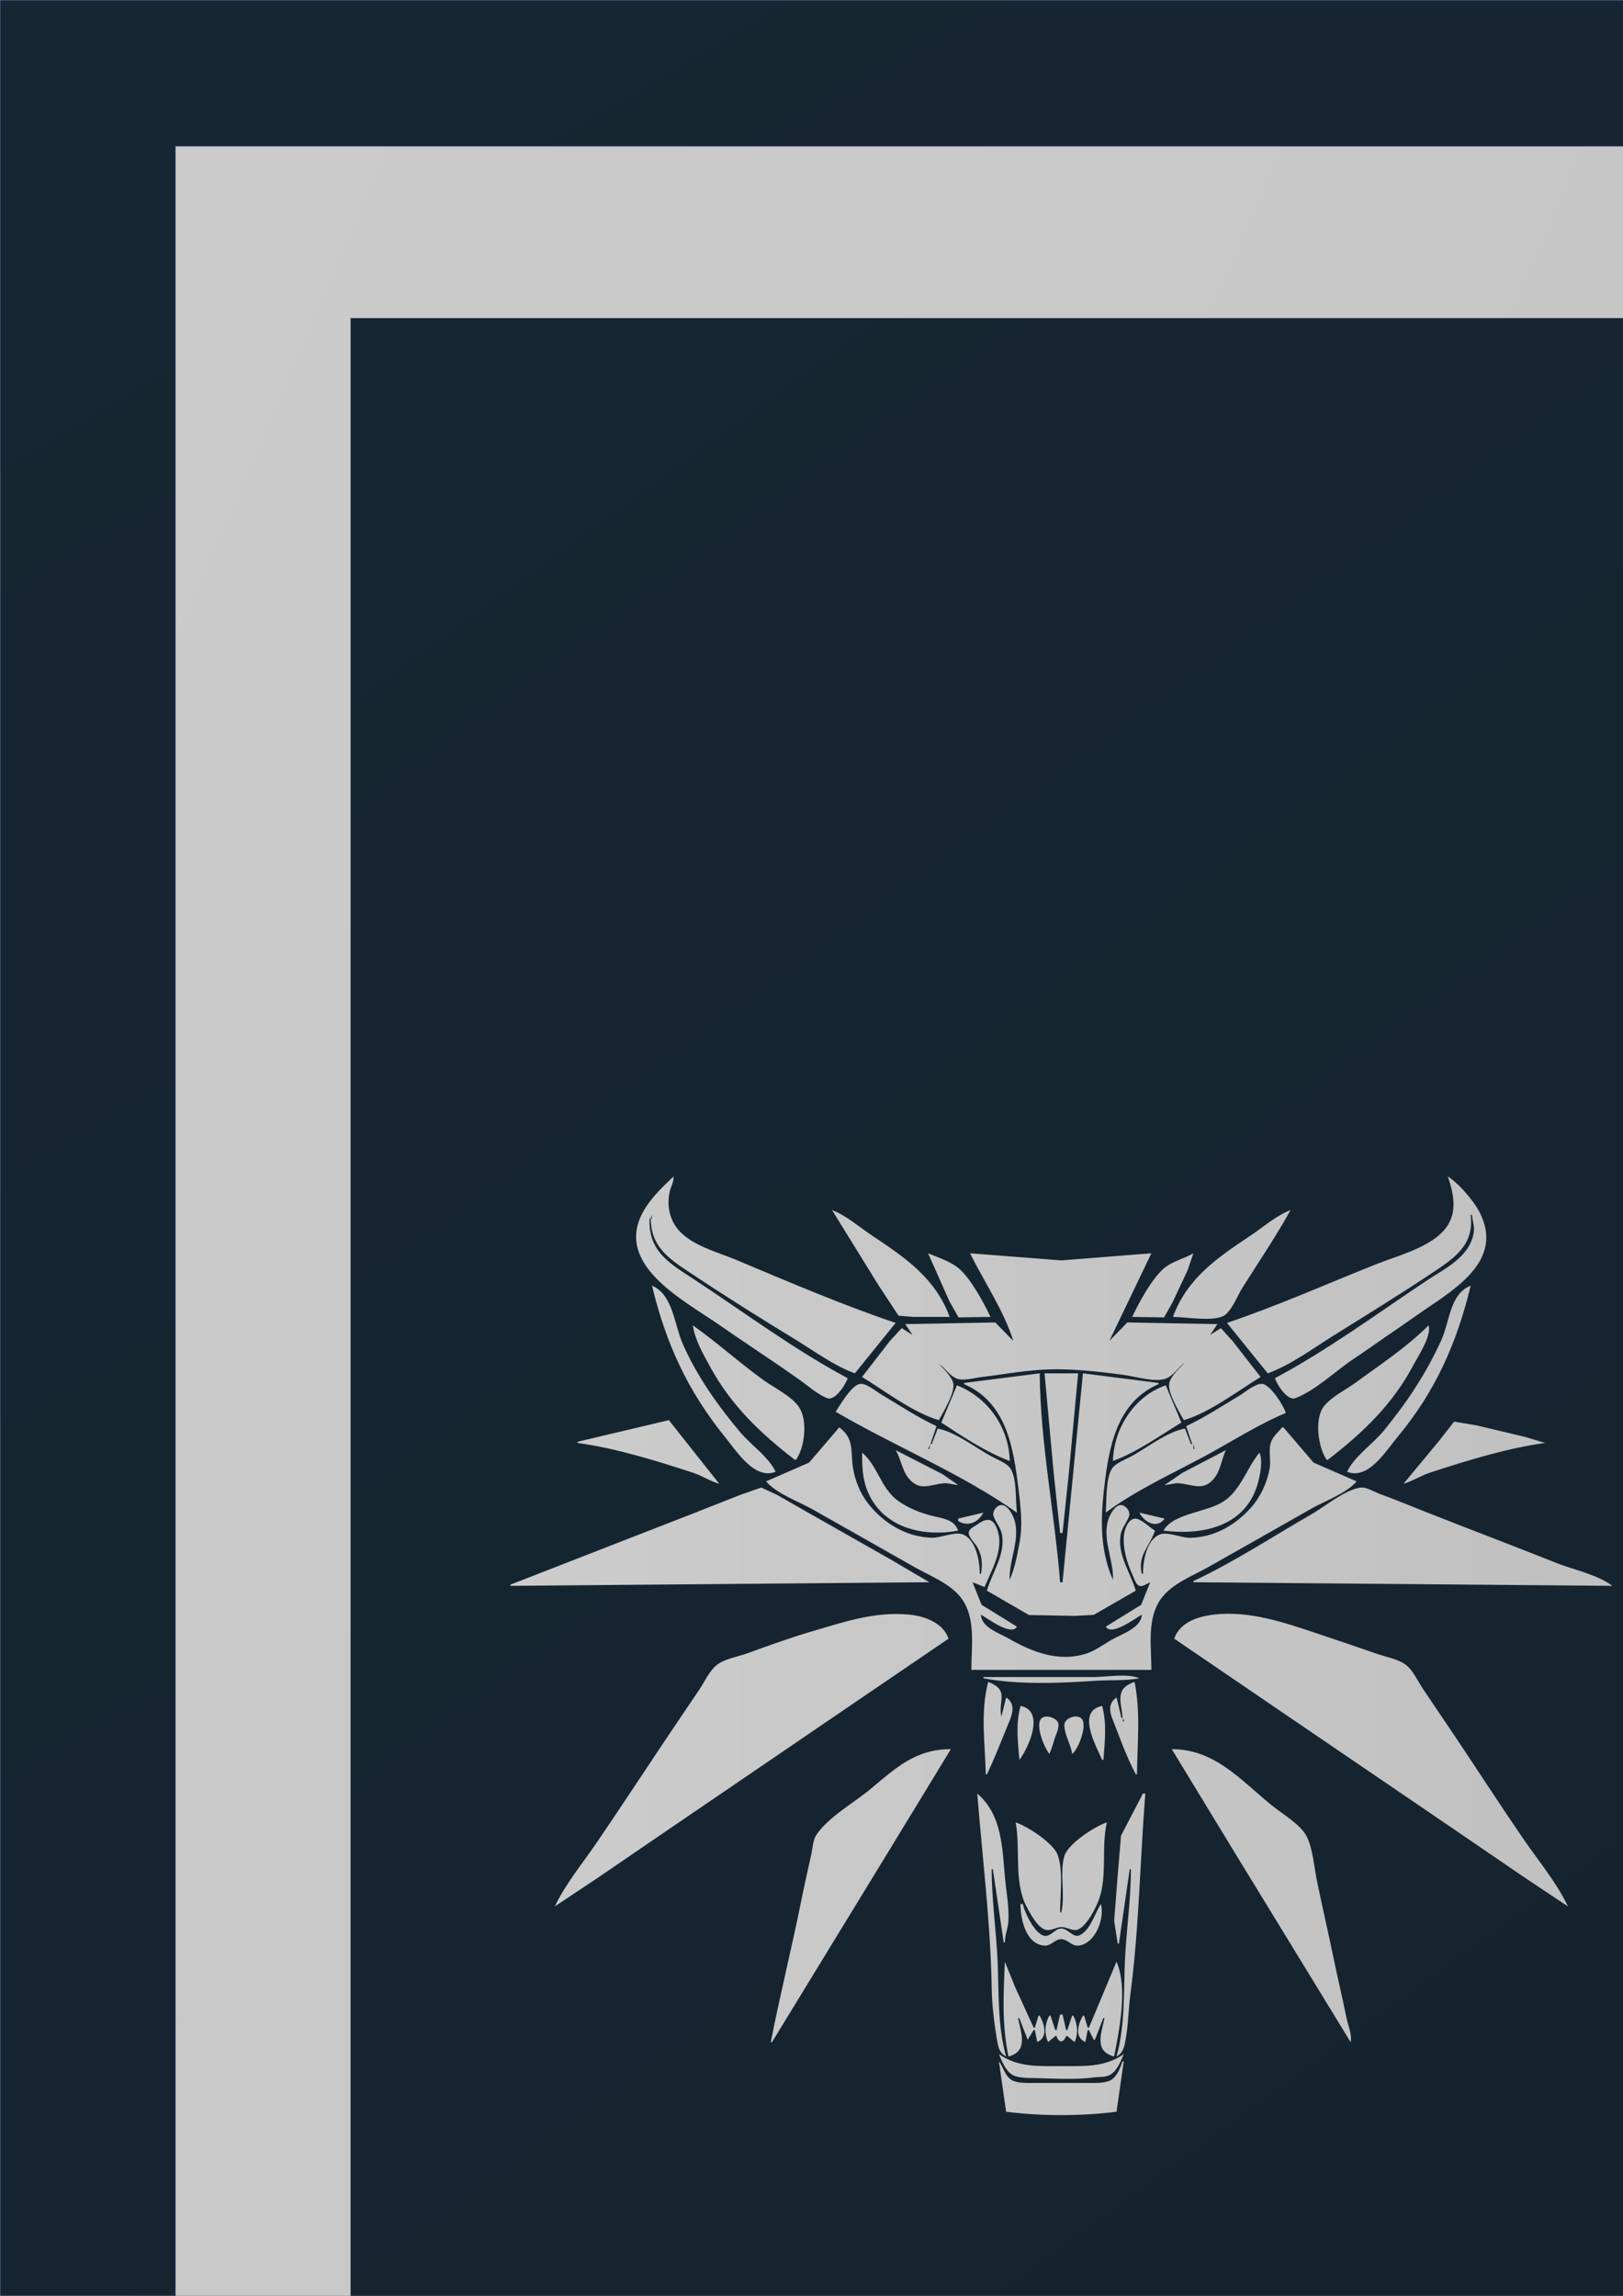 <?xml version="1.0" encoding="UTF-8" standalone="no"?>
<svg
   xmlns:dc="http://purl.org/dc/elements/1.1/"
   xmlns:cc="http://creativecommons.org/ns#"
   xmlns:rdf="http://www.w3.org/1999/02/22-rdf-syntax-ns#"
   xmlns:svg="http://www.w3.org/2000/svg"
   xmlns="http://www.w3.org/2000/svg"
   xmlns:xlink="http://www.w3.org/1999/xlink"
   xmlns:sodipodi="http://sodipodi.sourceforge.net/DTD/sodipodi-0.dtd"
   xmlns:inkscape="http://www.inkscape.org/namespaces/inkscape"
   width="210mm"
   height="297mm"
   viewBox="0 0 210 297"
   version="1.1"
   id="svg2884"
   inkscape:version="1.0.1 (3bc2e813f5, 2020-09-07)"
   sodipodi:docname="card_back.svg">
  <defs
     id="defs2878">
    <linearGradient
       inkscape:collect="always"
       id="linearGradient3463">
      <stop
         style="stop-color:#162632;stop-opacity:1;"
         offset="0"
         id="stop3459" />
      <stop
         style="stop-color:#14222d;stop-opacity:1"
         offset="1"
         id="stop3461" />
    </linearGradient>
    <linearGradient
       inkscape:collect="always"
       id="linearGradient3455">
      <stop
         style="stop-color:#cccccc;stop-opacity:1"
         offset="0"
         id="stop3451" />
      <stop
         style="stop-color:#c0c0c0;stop-opacity:1"
         offset="1"
         id="stop3453" />
    </linearGradient>
    <linearGradient
       inkscape:collect="always"
       xlink:href="#linearGradient3455"
       id="linearGradient3457"
       x1="22.494"
       y1="26.942"
       x2="222.722"
       y2="196.981"
       gradientUnits="userSpaceOnUse"
       gradientTransform="matrix(1.348,0,0,2.67,-30.308,-71.907)" />
    <linearGradient
       inkscape:collect="always"
       xlink:href="#linearGradient3463"
       id="linearGradient3465"
       x1="0.02"
       y1="0.02"
       x2="269.98"
       y2="453.98"
       gradientUnits="userSpaceOnUse" />
    <linearGradient
       inkscape:collect="always"
       xlink:href="#linearGradient3463"
       id="linearGradient3465-6"
       x1="0.02"
       y1="0.02"
       x2="269.98"
       y2="453.98"
       gradientUnits="userSpaceOnUse"
       gradientTransform="matrix(0.672,0,0,0.824,45.352,41.142)" />
    <linearGradient
       inkscape:collect="always"
       xlink:href="#linearGradient3455"
       id="linearGradient3525"
       x1="66.032"
       y1="212.908"
       x2="208.617"
       y2="212.908"
       gradientUnits="userSpaceOnUse" />
  </defs>
  <sodipodi:namedview
     id="base"
     pagecolor="#ffffff"
     bordercolor="#666666"
     borderopacity="1.0"
     inkscape:pageopacity="0.0"
     inkscape:pageshadow="2"
     inkscape:zoom="0.35"
     inkscape:cx="1071.4286"
     inkscape:cy="864.11324"
     inkscape:document-units="mm"
     inkscape:current-layer="layer1"
     inkscape:document-rotation="0"
     showgrid="false"
     inkscape:window-width="1366"
     inkscape:window-height="705"
     inkscape:window-x="-8"
     inkscape:window-y="-8"
     inkscape:window-maximized="1" />
  <g
     inkscape:label="Layer 1"
     inkscape:groupmode="layer"
     id="layer1">
    <rect
       style="fill:url(#linearGradient3465);stroke:#35469d;stroke-width:0.04;fill-opacity:1"
       id="rect2886"
       width="269.96"
       height="453.96"
       x="0.02"
       y="0.02" />
    <rect
       style="fill:url(#linearGradient3457);fill-opacity:1;stroke:#35469d;stroke-width:0.054"
       id="rect3449"
       width="225.248"
       height="415.748"
       x="22.691"
       y="18.912" />
    <rect
       style="fill:url(#linearGradient3465-6);fill-opacity:1;stroke:#35469d;stroke-width:0.03"
       id="rect2886-3"
       width="181.521"
       height="373.85"
       x="45.366"
       y="41.159" />
    <path
       style="fill:url(#linearGradient3525);stroke:none;stroke-width:0.155;fill-opacity:1.0"
       d="m 87.156,152.192 c -1.426,1.365 -2.794,2.627 -3.813,4.349 -4.152,7.022 5.186,11.681 9.87,14.954 1.233,0.862 2.481,1.705 3.728,2.546 2.182,1.471 4.375,2.947 6.523,4.466 1.091,0.772 2.319,1.883 3.57,2.367 1.006,0.389 2.415,-1.775 2.643,-2.588 -6.775,-3.606 -13.165,-8.356 -19.57,-12.581 -3.357,-2.214 -6.246,-3.693 -6.058,-8.077 h 0.155 c 4.69e-4,3.956 2.776,5.475 5.747,7.455 4.331,2.886 8.765,5.639 13.202,8.358 2.366,1.449 4.84,3.271 7.455,4.223 l 5.281,-6.523 c -6.988,-2.364 -13.857,-5.312 -20.658,-8.166 -2.634,-1.105 -6.392,-1.984 -7.958,-4.57 -0.755,-1.246 -0.939,-2.772 -0.636,-4.194 0.142,-0.668 0.574,-1.34 0.517,-2.019 m 100.182,0 c 0.831,2.457 1.343,5.021 -0.65,7.131 -2.074,2.195 -6.076,3.201 -8.825,4.301 -6.339,2.538 -12.634,5.328 -19.104,7.517 l 5.281,6.523 c 2.926,-1.065 5.757,-3.157 8.387,-4.807 4.259,-2.671 8.552,-5.296 12.736,-8.084 2.956,-1.97 5.624,-3.665 5.126,-7.611 h 0.155 c 0.1,0.773 0.37,1.547 0.238,2.33 -0.531,3.153 -3.742,4.614 -6.14,6.213 -6.375,4.25 -12.806,8.98 -19.57,12.581 0.23,0.823 1.622,2.977 2.641,2.588 2.617,-1 5.127,-3.467 7.455,-5.022 1.465,-0.978 2.899,-1.999 4.349,-2.999 1.244,-0.858 2.498,-1.701 3.728,-2.579 4.243,-3.032 11.323,-6.66 8.537,-12.957 -0.398,-0.9 -0.97,-1.724 -1.588,-2.485 -0.816,-1.004 -1.684,-1.908 -2.755,-2.64 m -79.68,4.349 6.05,9.785 2.552,3.879 1.96,0.16 h 4.66 c -1.848,-5.047 -5.834,-7.721 -10.096,-10.562 -1.619,-1.079 -3.302,-2.571 -5.126,-3.262 m 44.111,13.824 c 1.75,0 4.876,0.613 6.473,-0.094 1.05,-0.465 1.889,-2.687 2.486,-3.634 2.103,-3.337 4.35,-6.647 6.262,-10.096 -1.824,0.691 -3.509,2.179 -5.126,3.262 -4.269,2.86 -8.241,5.495 -10.096,10.562 M 84.36,157.162 v 0.466 h -0.155 l 0.155,-0.466 m 35.724,4.97 2.762,6.213 1.182,2.081 4.132,-0.062 c -0.878,-1.857 -2.533,-4.926 -4.089,-6.269 -0.999,-0.862 -2.768,-1.455 -3.987,-1.963 m 5.436,0 c 1.803,3.678 4.376,7.424 5.592,11.338 l -2.33,-2.391 -3.261,0.062 -8.387,0.155 0.932,1.398 -1.384,-0.878 -1.536,1.655 -3.603,4.66 c 3.003,1.838 6.562,4.598 9.941,5.592 0.556,-1.042 2.154,-3.64 1.853,-4.815 -0.227,-0.885 -1.265,-1.809 -1.853,-2.485 0.786,0.554 1.419,1.591 2.33,1.926 0.878,0.322 2.202,-0.085 3.106,-0.193 2.529,-0.303 5.07,-0.768 7.611,-0.942 3.648,-0.25 7.266,0.181 10.872,0.651 1.473,0.192 4.023,1.003 5.436,0.484 0.972,-0.357 1.645,-1.489 2.485,-2.081 -0.648,0.677 -1.815,1.7 -2.027,2.64 -0.278,1.23 1.299,3.74 1.872,4.815 3.368,-0.991 6.944,-3.757 9.941,-5.592 l -3.635,-4.66 -1.505,-1.655 -1.384,0.878 0.932,-1.398 -8.387,-0.155 -3.261,-0.062 -2.33,2.391 5.436,-11.338 -11.649,0.92 -11.804,-0.92 m 28.89,0 c -1.197,0.698 -2.783,1.053 -3.832,1.963 -1.563,1.356 -3.206,4.401 -4.089,6.269 l 4.129,0.062 1.086,-1.926 1.968,-4.194 0.739,-2.174 m -70.05,4.194 c 1.789,7.429 4.58,13.567 9.444,19.57 1.593,1.966 3.836,5.558 6.554,4.504 -0.896,-1.922 -3.218,-3.489 -4.592,-5.126 -2.921,-3.48 -5.637,-7.31 -7.458,-11.494 -1.073,-2.466 -1.238,-6.308 -3.949,-7.455 m 89.931,24.075 c 2.746,1.065 4.913,-2.551 6.536,-4.504 4.914,-5.912 7.687,-12.197 9.462,-19.57 -2.69,1.042 -2.721,4.645 -3.775,6.989 -1.93,4.294 -4.515,8.173 -7.503,11.804 -1.4,1.702 -3.797,3.302 -4.719,5.281 M 89.641,171.452 c 0.283,1.893 1.373,3.78 2.282,5.436 2.722,4.956 6.492,8.556 10.92,11.96 h 0.155 c 1.11,-1.573 1.512,-4.937 0.476,-6.673 -0.887,-1.485 -3.281,-2.625 -4.669,-3.624 -3.13,-2.254 -6.024,-4.889 -9.164,-7.099 m 95.212,0 c -2.817,2.809 -6.267,5.092 -9.475,7.432 -1.257,0.917 -3.119,1.819 -4.081,3.047 -1.268,1.618 -0.733,5.379 0.353,6.917 h 0.155 c 4.507,-3.464 8.397,-7.174 11.084,-12.27 0.629,-1.193 2.364,-3.766 1.963,-5.126 m -66.633,1.243 -0.155,0.155 0.155,-0.155 m 38.364,0 -0.155,0.155 0.155,-0.155 m -35.103,3.572 -0.155,0.155 0.155,-0.155 m 3.262,2.64 v 0.155 c 5.522,2.382 6.388,8.257 7.034,13.513 0.286,2.329 0.576,4.662 0.141,6.989 -0.301,1.613 -0.605,3.307 -1.273,4.815 -0.111,-2.512 1.329,-5.076 0.658,-7.611 -0.192,-0.723 -1.036,-2.428 -2.029,-1.998 -0.49,0.212 -0.9,0.857 -0.715,1.377 0.315,0.885 0.963,1.505 1.108,2.485 0.381,2.58 -1.294,4.788 -1.972,7.145 l 5.436,3.153 5.902,0.109 2.485,-0.127 5.436,-3.135 c -0.683,-2.371 -2.357,-4.539 -1.972,-7.145 0.145,-0.98 0.796,-1.6 1.108,-2.485 0.184,-0.521 -0.249,-1.162 -0.733,-1.377 -0.977,-0.434 -1.825,1.292 -2.011,1.998 -0.676,2.552 0.769,5.088 0.658,7.611 -1.885,-4.253 -1.558,-8.73 -0.976,-13.202 0.633,-4.857 1.89,-9.963 6.878,-12.115 v -0.155 l -9.785,-1.243 -2.64,27.026 h -0.311 c -0.708,-8.971 -2.566,-18.025 -2.64,-27.026 l -9.785,1.243 m 10.407,-1.243 1.216,13.202 0.803,7.455 h 0.311 l 0.803,-7.611 1.216,-13.047 h -4.349 m -27.026,4.97 c 7.697,4.497 16.177,7.926 23.453,13.047 -0.2,-1.584 0.03,-4.316 -0.826,-5.686 -0.443,-0.71 -1.719,-1.177 -2.436,-1.566 -2.102,-1.14 -4.642,-3.168 -6.989,-3.62 l -0.777,2.019 h -0.155 l 0.777,-2.33 c -2.457,-1.147 -4.811,-2.717 -7.145,-4.1 -0.66,-0.391 -1.997,-1.526 -2.793,-1.363 -1.093,0.224 -2.516,2.703 -3.109,3.599 m 45.354,1.864 0.777,2.33 h -0.155 l -0.777,-2.019 c -2.341,0.422 -4.898,2.487 -6.989,3.62 -0.734,0.398 -1.995,0.841 -2.458,1.564 -0.828,1.294 -0.684,4.17 -0.804,5.688 3.954,-2.935 8.549,-5 12.892,-7.348 3.411,-1.845 6.831,-4.047 10.407,-5.544 -0.246,-0.905 -2.065,-3.761 -3.109,-3.769 -0.917,-0.007 -2.185,1.107 -2.949,1.563 -2.222,1.326 -4.492,2.819 -6.834,3.914 m -29.666,-5.281 -2.019,4.815 c 2.656,1.752 5.869,3.878 8.853,4.97 -0.089,-4.333 -2.829,-8.229 -6.834,-9.785 m 20.192,9.785 c 3.035,-1.105 6.096,-3.283 8.853,-4.97 l -2.019,-4.815 c -4.042,1.376 -6.747,5.56 -6.834,9.785 m -69.273,-2.485 v 0.155 c 4.856,0.654 10.251,2.316 14.911,3.844 1.177,0.386 2.231,1.095 3.417,1.437 l -6.523,-8.232 -11.804,2.796 m 106.861,5.436 c 1.186,-0.342 2.241,-1.051 3.417,-1.437 4.663,-1.529 10.051,-3.19 14.911,-3.844 l -2.64,-0.796 -6.213,-1.475 -2.923,-0.493 -1.916,2.454 -4.636,5.592 m -73.001,-7.3 -3.909,4.559 -5.565,2.431 c 1.374,1.604 4.219,2.597 6.058,3.638 l 13.202,7.479 c 2.207,1.25 5.064,2.27 6.387,4.57 1.445,2.512 0.913,5.918 0.913,8.698 h 23.298 c 0,-2.797 -0.539,-6.174 0.913,-8.698 1.334,-2.318 4.164,-3.314 6.387,-4.57 4.456,-2.517 8.913,-5.031 13.358,-7.568 1.79,-1.022 4.563,-1.987 5.902,-3.549 l -5.578,-2.431 -3.897,-4.559 h -0.155 c -0.487,0.557 -1.171,1.163 -1.438,1.864 -0.393,1.034 0.005,2.332 -0.187,3.417 -0.333,1.883 -1.165,3.696 -2.44,5.126 -2.034,2.279 -4.777,3.841 -7.894,3.88 -1.092,0.014 -2.894,-0.829 -3.881,-0.432 -1.758,0.708 -2.177,3.489 -2.177,5.094 h -0.155 c -0.573,-2.406 1.024,-3.527 1.709,-5.592 -0.676,-0.376 -1.862,-1.627 -2.638,-1.548 -0.863,0.089 -1.327,1.453 -1.386,2.169 -0.146,1.769 0.394,3.533 1.121,5.126 0.18,0.393 0.442,1.311 0.927,1.417 0.421,0.092 0.982,-0.325 1.355,-0.485 l -1.167,2.918 -4.58,2.828 c 0.697,1.25 3.722,-1.006 4.66,-1.553 -0.056,1.712 -2.571,2.489 -3.883,3.238 -1.036,0.591 -2.124,1.419 -3.262,1.789 -3.614,1.173 -7.031,-0.195 -10.096,-1.944 -1.262,-0.721 -3.519,-1.442 -3.572,-3.083 0.937,0.547 3.956,2.815 4.66,1.553 l -4.58,-2.828 -1.167,-2.918 1.553,0.621 c 0.899,-2.16 2.437,-4.698 1.741,-7.145 -0.49,-1.726 -1.325,-1.935 -2.673,-0.956 -0.332,0.241 -1.026,0.536 -1.102,0.989 -0.107,0.64 0.827,1.459 1.117,1.987 0.606,1.107 0.677,2.201 0.451,3.417 h -0.155 c -1.6e-4,-1.583 -0.447,-4.396 -2.177,-5.094 -1.024,-0.413 -2.896,0.464 -4.036,0.428 -3.321,-0.106 -6.284,-1.905 -8.282,-4.498 -1.015,-1.318 -1.681,-3.018 -1.923,-4.66 -0.316,-2.139 0.208,-3.624 -1.755,-5.126 m 11.804,2.175 -0.155,0.621 h -0.155 l 0.311,-0.621 m 34.015,0 0.155,0.621 h -0.155 v -0.621 m -38.52,0.777 c 0.65,1.102 0.837,2.592 1.614,3.57 1.454,1.828 2.785,0.881 4.598,0.713 0.602,-0.056 1.248,0.208 1.864,0.221 l -2.019,-1.398 -6.058,-3.106 m 4.194,0 -0.155,0.155 0.155,-0.155 m 34.637,0 -0.155,0.155 0.155,-0.155 m -4.038,4.504 c 0.616,-0.013 1.261,-0.277 1.864,-0.221 1.861,0.173 3.312,1.134 4.714,-0.866 0.655,-0.935 0.848,-2.372 1.344,-3.416 l -5.592,2.917 -2.33,1.587 m -39.141,-4.194 c 0,1.73 0.026,3.341 0.692,4.97 1.945,4.758 7.162,5.987 11.734,5.126 -0.492,-1.434 -1.969,-1.568 -3.262,-1.884 -1.55,-0.378 -3.204,-1.025 -4.504,-1.966 -2.274,-1.645 -2.572,-4.44 -4.66,-6.246 m 51.411,0 c -1.637,2.011 -2.431,4.876 -4.66,6.33 -2.201,1.436 -6.434,1.483 -7.766,3.766 5.209,0.662 10.911,-0.582 12.324,-6.523 0.249,-1.048 0.53,-2.551 0.102,-3.572 m -96.92,17.085 v 0.155 l 54.207,-0.466 -5.126,-3.016 -10.562,-5.992 -4.038,-2.306 -2.019,-0.938 -2.64,0.923 -6.523,2.567 -23.298,9.074 m 88.378,-0.466 v 0.155 l 54.207,0.466 c -1.94,-1.466 -5.041,-2.079 -7.3,-2.982 -5.574,-2.229 -11.195,-4.34 -16.775,-6.554 -2.013,-0.799 -4.026,-1.622 -6.058,-2.374 -0.713,-0.264 -1.709,-0.91 -2.485,-0.796 -2.046,0.302 -4.58,2.452 -6.368,3.477 -5.004,2.869 -9.998,6.169 -15.221,8.608 m -30.443,-8.077 v 0.311 c 1.222,0.765 2.59,0.228 3.262,-1.087 l -3.262,0.777 m 23.453,-0.777 c 0.667,1.313 2.28,2.124 3.262,0.777 l -3.262,-0.777 m -21.59,8.853 -0.155,0.155 0.155,-0.155 m 23.143,0 -0.155,0.155 0.155,-0.155 m -77.195,42.092 5.592,-3.724 9.164,-6.26 25.162,-17.146 11.028,-7.507 c -0.7,-2.073 -3.138,-2.932 -5.126,-3.118 -4.541,-0.424 -8.601,1.019 -12.892,2.276 -2.721,0.797 -5.405,1.803 -8.077,2.754 -1.19,0.424 -2.84,0.69 -3.854,1.459 -0.952,0.723 -1.598,2.167 -2.255,3.153 -1.455,2.182 -2.946,4.341 -4.401,6.523 -2.971,4.457 -5.924,8.929 -8.935,13.358 -1.798,2.644 -4.039,5.342 -5.406,8.232 m 80.146,-34.637 13.668,9.315 22.522,15.337 9.164,6.26 5.592,3.724 c -1.446,-3.057 -3.831,-5.911 -5.743,-8.698 -2.921,-4.258 -5.73,-8.597 -8.598,-12.892 -1.457,-2.181 -2.946,-4.341 -4.401,-6.523 -0.657,-0.986 -1.302,-2.43 -2.255,-3.153 -0.971,-0.737 -2.556,-1.008 -3.699,-1.405 -2.634,-0.915 -5.275,-1.808 -7.921,-2.691 -4.2,-1.4 -8.562,-2.887 -13.047,-2.407 -2.056,0.22 -4.541,0.939 -5.281,3.132 m -24.696,4.97 v 0.155 c 4.586,0.851 9.807,0.642 14.445,0.325 1.938,-0.133 3.818,0.034 5.747,-0.325 -1.595,-0.669 -4.324,-0.155 -6.058,-0.155 h -14.134 m 0.621,0.621 c -1.033,3.994 -0.394,7.931 -0.311,11.96 h 0.155 c 1.078,-2.278 1.991,-4.658 2.949,-6.989 0.438,-1.066 0.653,-2.222 -0.464,-2.951 l -0.621,2.485 c -0.452,-2.093 1.096,-3.441 -1.709,-4.504 m 17.396,4.66 h -0.155 l -0.621,-2.64 c -0.985,0.632 -0.978,1.647 -0.59,2.64 0.945,2.418 1.855,5.01 3.075,7.3 h 0.155 c 0.034,-4.102 0.484,-7.863 -0.311,-11.96 -2.629,0.872 -1.719,2.576 -1.553,4.66 m -13.202,-1.553 c -0.657,2.337 -0.342,4.619 -0.155,6.989 1.259,-1.665 3.325,-6.376 0.155,-6.989 m 10.562,6.989 h 0.155 c 0.188,-2.379 0.453,-4.638 -0.155,-6.989 -3.356,0.649 -0.842,5.089 0,6.989 m -6.834,-0.777 c 0.268,-0.605 0.46,-1.229 0.643,-1.864 0.171,-0.593 0.695,-1.527 0.491,-2.146 -0.229,-0.694 -1.709,-1.163 -2.217,-0.535 -0.751,0.929 0.454,3.782 1.083,4.544 m 2.951,0 c 0.772,-0.51 2.081,-3.894 1.149,-4.632 -0.667,-0.528 -2.173,0.016 -2.163,0.91 0.014,1.227 0.833,2.496 1.014,3.721 m -9.371,-4.556 -0.052,0.103 0.052,-0.103 m 16.05,-0.104 v 0.466 h -0.155 l 0.155,-0.466 M 99.737,264.179 h 0.155 l 15.287,-25.007 7.856,-12.892 c -4.549,0 -7.035,2.355 -10.407,5.164 -2.116,1.763 -5.473,3.637 -6.999,5.93 -0.454,0.682 -0.488,1.785 -0.666,2.574 -0.443,1.961 -0.886,3.931 -1.281,5.902 -1.228,6.126 -2.756,12.194 -3.945,18.328 m 51.877,-37.898 8.321,13.668 14.821,24.23 c 0.222,-0.938 -0.339,-2.17 -0.528,-3.106 -0.513,-2.545 -1.12,-5.07 -1.646,-7.611 -0.698,-3.371 -1.476,-6.725 -2.174,-10.096 -0.372,-1.798 -0.512,-4.089 -1.31,-5.746 -0.768,-1.595 -3.238,-2.994 -4.593,-4.105 -4.05,-3.32 -7.369,-7.234 -12.892,-7.234 m -25.162,5.747 c 0.658,8.334 1.725,16.804 1.864,25.162 0.035,2.095 0.292,4.3 0.633,6.368 0.164,0.994 0.251,1.984 1.23,2.485 -1.117,-3.975 -0.915,-8.192 -1.093,-12.27 -0.175,-3.984 -0.771,-7.969 -0.771,-11.96 h 0.155 l 1.398,9.475 h 0.155 c 0.003,-0.988 0.406,-1.834 0.459,-2.796 0.099,-1.779 -0.264,-3.666 -0.433,-5.436 -0.367,-3.854 -0.331,-8.247 -3.599,-11.028 m 21.434,0 -2.833,5.436 -0.443,5.281 -0.445,5.747 0.459,2.951 h 0.155 l 1.398,-9.63 h 0.155 c -4.7e-4,3.937 -0.598,7.874 -0.771,11.804 -0.18,4.116 0.034,8.415 -1.093,12.426 0.91,-0.467 1.041,-1.392 1.204,-2.33 0.33,-1.901 0.344,-3.839 0.594,-5.747 1.123,-8.549 1.251,-17.34 1.93,-25.939 h -0.311 m -16.464,3.728 c 0.639,3.44 -0.264,7.681 1.396,10.872 0.459,0.883 1.544,2.957 2.643,3.055 0.694,0.062 1.309,-0.433 2.019,-0.379 0.712,0.054 1.442,0.637 2.146,0.247 1.091,-0.603 2.181,-2.711 2.584,-3.855 1.105,-3.132 0.258,-6.752 1.017,-9.941 -1.513,0.483 -5.047,2.765 -5.503,4.349 -0.659,2.293 0.155,4.971 -0.4,7.3 h -0.155 c 0,-2.179 0.443,-5.408 -0.316,-7.455 -0.569,-1.535 -3.917,-3.692 -5.431,-4.194 m 0.621,10.562 c 0,1.845 0.642,5.206 3.106,5.384 0.785,0.057 1.275,-0.731 2.019,-0.828 0.902,-0.117 1.444,0.891 2.329,0.828 2.218,-0.158 3.488,-3.569 2.952,-5.384 -0.791,1.19 -1.363,3.44 -2.796,4.057 -0.752,0.323 -1.437,-0.777 -2.174,-0.873 -0.913,-0.118 -1.357,0.913 -2.174,0.938 -1.284,0.04 -2.763,-3.07 -2.951,-4.122 h -0.311 m -2.019,7.455 c -0.182,4.23 -0.4,8.072 0.466,12.27 2.621,-0.681 1.613,-3.061 1.243,-4.97 h 0.155 l 1.087,2.796 0.777,-1.243 h 0.155 l 0.311,1.553 c 1.417,-0.644 0.943,-2.29 0.311,-3.417 h -0.155 l -0.466,1.553 h -0.155 l -2.415,-5.281 -1.312,-3.262 m 14.445,0 -3.572,8.543 h -0.155 l -0.466,-1.553 h -0.155 c -0.637,1.132 -1.121,2.766 0.311,3.417 l 0.311,-1.553 h 0.155 l 0.621,1.243 h 0.155 l 1.087,-2.796 h 0.155 c -0.399,1.935 -1.402,4.283 1.243,4.97 0.679,-3.503 1.785,-8.853 0.311,-12.27 m -7.3,6.834 -0.466,2.019 h -0.155 l -0.621,-1.864 h -0.155 c -0.576,1.027 -0.672,2.344 -0.155,3.417 l 0.932,-0.777 h 0.155 c 0.272,0.935 0.933,0.879 1.243,0 h 0.155 l 0.932,0.777 c 0.52,-1.08 0.393,-2.372 -0.155,-3.417 h -0.155 l -0.621,1.864 h -0.155 l -0.466,-2.019 h -0.311 m -7.921,5.126 c 0.379,0.911 0.842,2.116 1.715,2.663 0.76,0.475 2.218,0.42 3.1,0.442 2.428,0.059 5.048,0.229 7.455,-0.087 0.712,-0.093 1.526,0.017 2.168,-0.367 0.877,-0.525 1.339,-1.748 1.715,-2.65 -2.482,1.726 -5.111,1.553 -8.077,1.553 -2.972,0 -5.587,0.178 -8.077,-1.553 m 0,0.932 0.932,6.523 c 4.607,0.582 9.68,0.583 14.29,0 l 0.932,-6.523 h -0.155 c -0.294,0.862 -0.715,1.997 -1.567,2.457 -0.793,0.428 -2.207,0.338 -3.092,0.338 h -6.523 c -0.885,-3.1e-4 -2.299,0.09 -3.092,-0.338 -0.934,-0.504 -1.131,-1.676 -1.723,-2.457 z"
       id="path3517" />
  </g>
</svg>
